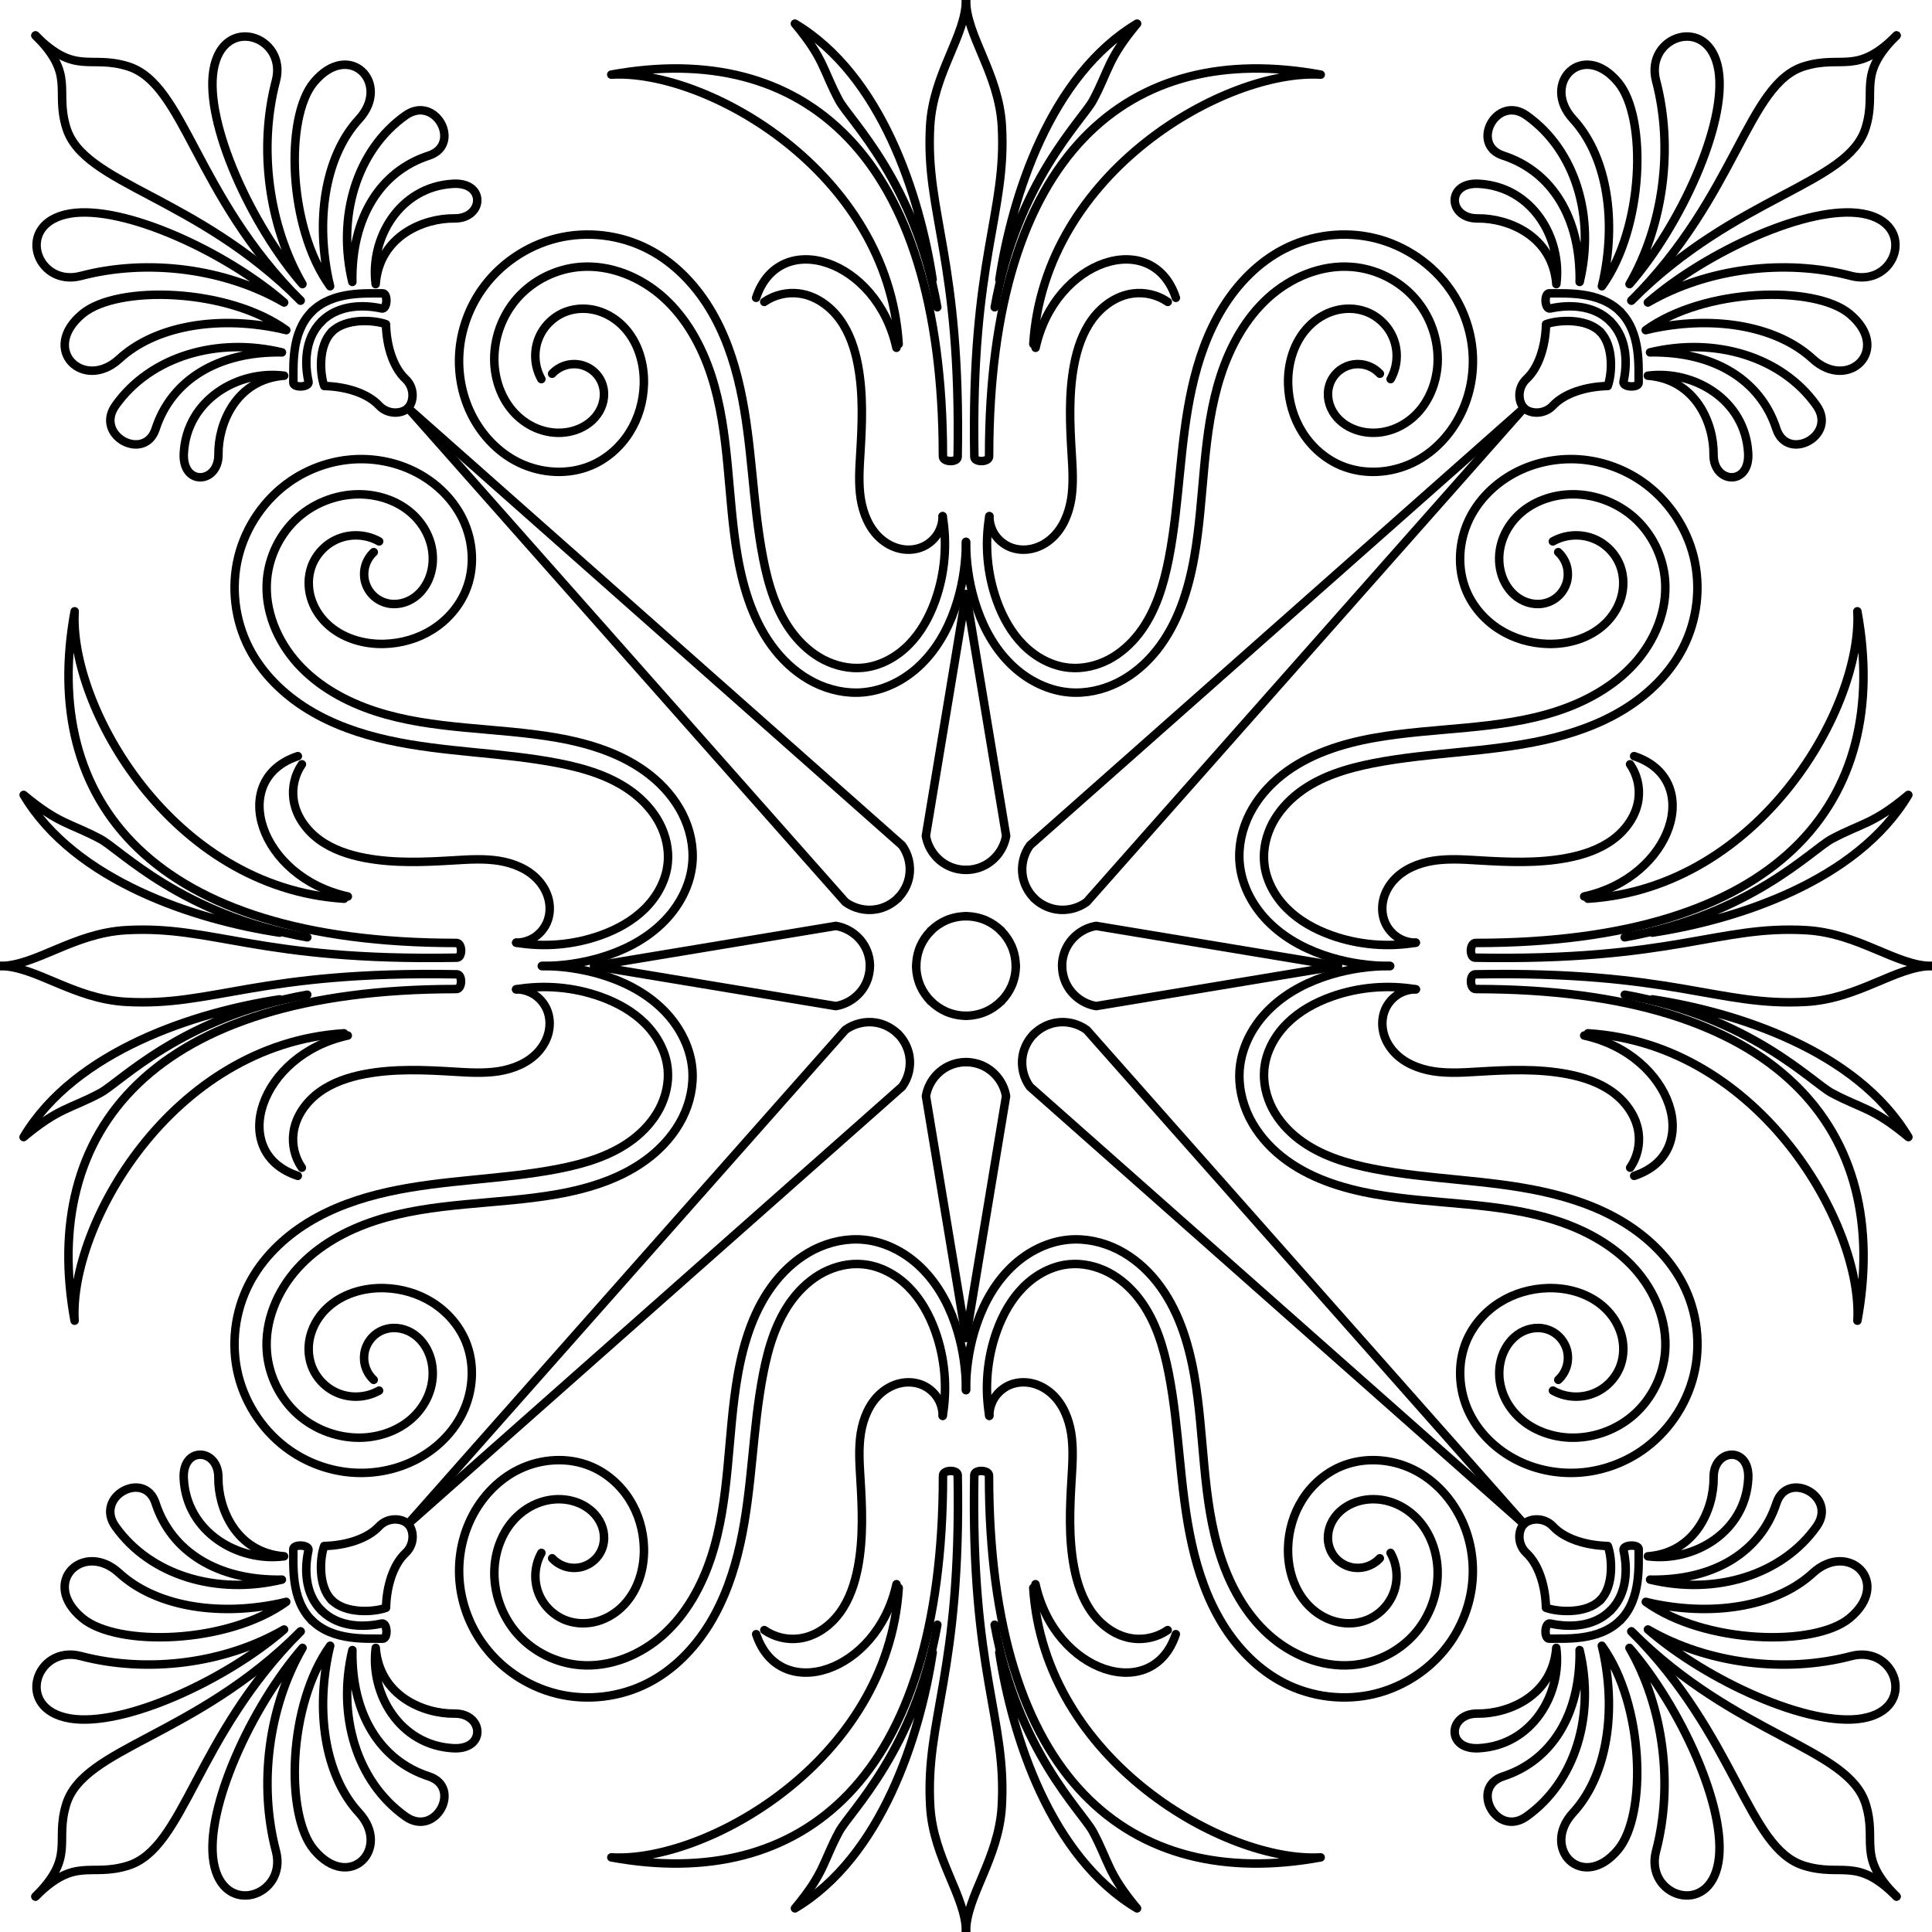 <svg xmlns="http://www.w3.org/2000/svg" xmlns:xlink="http://www.w3.org/1999/xlink" width="215.07" height="215.07" viewBox="0 0 56.904 56.904"><use xlink:href="#a" transform="matrix(-1 0 0 1 56.904 0)"/><g id="a" transform="translate(-2.117 -2.82)"><use xlink:href="#b" transform="rotate(-90 30.57 31.272)"/><use xlink:href="#b" transform="rotate(-180 30.57 31.272)"/><use xlink:href="#b" transform="rotate(90 30.57 31.272)"/><g id="b" fill="none" stroke="#000" stroke-width=".25" stroke-linecap="round" stroke-linejoin="round"><path d="M30.57 43.763c0-.58-.082-1.162-.246-1.72-.195-.658-.51-1.292-.983-1.79-.47-.5-1.11-.858-1.795-.92-.498-.045-1.004.067-1.45.29-.446.225-.833.558-1.144.95-.62.78-.932 1.765-1.105 2.748-.313 1.78-.22 3.634-.78 5.35-.28.858-.73 1.677-1.398 2.283-.67.606-1.57.982-2.47.908-.698-.057-1.37-.388-1.836-.91-.465-.522-.718-1.23-.683-1.93.03-.58.26-1.158.686-1.554.213-.198.47-.348.75-.427.28-.08.58-.087.86-.013.29.076.56.242.734.484.088.122.15.26.18.407.03.147.026.3-.016.444-.042.15-.126.287-.238.394-.113.107-.254.183-.405.22-.15.034-.31.03-.46-.016-.148-.046-.284-.13-.39-.245"/><path d="M29.883 44.52c.14-.83.065-1.695-.218-2.487-.173-.483-.426-.944-.788-1.307-.362-.363-.84-.624-1.35-.67-.397-.037-.8.057-1.155.24-.353.185-.657.458-.9.774-.485.633-.722 1.42-.875 2.203-.324 1.66-.314 3.372-.68 5.022-.183.825-.462 1.636-.904 2.356S21.96 52 21.208 52.387c-.82.422-1.79.54-2.686.32-.895-.22-1.704-.774-2.227-1.532-.348-.505-.57-1.097-.635-1.707-.065-.61.028-1.237.274-1.8.293-.67.81-1.25 1.468-1.57.657-.32 1.453-.37 2.127-.085.462.196.857.543 1.126.967.27.424.414.924.428 1.427.017.612-.17 1.245-.593 1.688-.21.222-.478.39-.772.476-.295.085-.615.083-.904-.018-.382-.134-.7-.443-.84-.822-.144-.38-.11-.82.09-1.173"/><path d="M29.883 44.52c0-.19-.057-.38-.16-.54-.106-.158-.257-.286-.43-.362-.206-.09-.44-.106-.658-.058-.218.047-.42.158-.587.307-.33.295-.507.73-.577 1.165-.068.436-.04.88-.013 1.322.053.874.092 1.758-.07 2.618-.09.478-.248.953-.534 1.346-.287.393-.716.7-1.2.762-.356.047-.73-.043-1.025-.248M28.522 49.48c-.572 2.615-3.452 3.538-4.133 1.472"/><path d="M28.588 49.59c-.324 5.1-5.69 8.104-8.465 7.936 5.596 1.028 9.768-2.267 9.768-11.232-.02-.188.424-.2.434-.033.108 5.866-.96 7.164-.81 9.76.09 1.55 1.055 2.653 1.055 3.704"/><path d="M29.725 50.674c-.66 3.694-2.577 5.504-2.894 6.094-.482.9-.42 1.203-1.3 2.26 2.55-1.518 3.683-5.077 4.057-7.54M14.134 47.707l14.55-12.878M29.39 35.11l1.18 7.114M30.57 34.103c-.186 0-.37.044-.535.126-.34.17-.587.507-.646.88M28.568 33.274c.173.174.292.403.333.645.054.315-.026.652-.216.91M29.534 32.307c.13.13.285.236.454.31.183.078.382.12.58.12M3.163 58.678c1.185-1.185 1.6-.562 2.718-.906 1.68-.515 1.98-3.792 5.09-6.9M11.3 50.542c.63.63 1.656.53 2.09.543.162.005.14-.486-.03-.447-.482.108-1.254.136-1.773-.383M11.89 49.95c.41.41 1.246.353 1.597.225.016-.655.218-1.28.575-1.613.282-.264.248-.68.072-.855M11.028 51.356c-1.5 1.725-2.885 4.738-2.62 6.308.28 1.657 2.183.996 1.837-.32-.517-1.966-.223-4.247.783-5.988z"/><path d="M11.842 51.293c-1.245 1.724-1.337 4.97-.48 6.004 1.05 1.263 2.293-.035 1.327-1.086-.933-1.013-1.295-2.794-.896-4.71z"/><path d="M12.497 51.42c-.463 1.917.122 3.88 1.565 4.903.887.628 1.676-.86.687-1.182-1.423-.462-2.285-1.82-2.253-3.72z"/><path d="M13.184 51.356c-.176 1.342.7 2.87 2.283 2.955.98.053.9-1.032.032-1.02-.895.01-2.205-.512-2.316-1.934z"/></g></g></svg>
